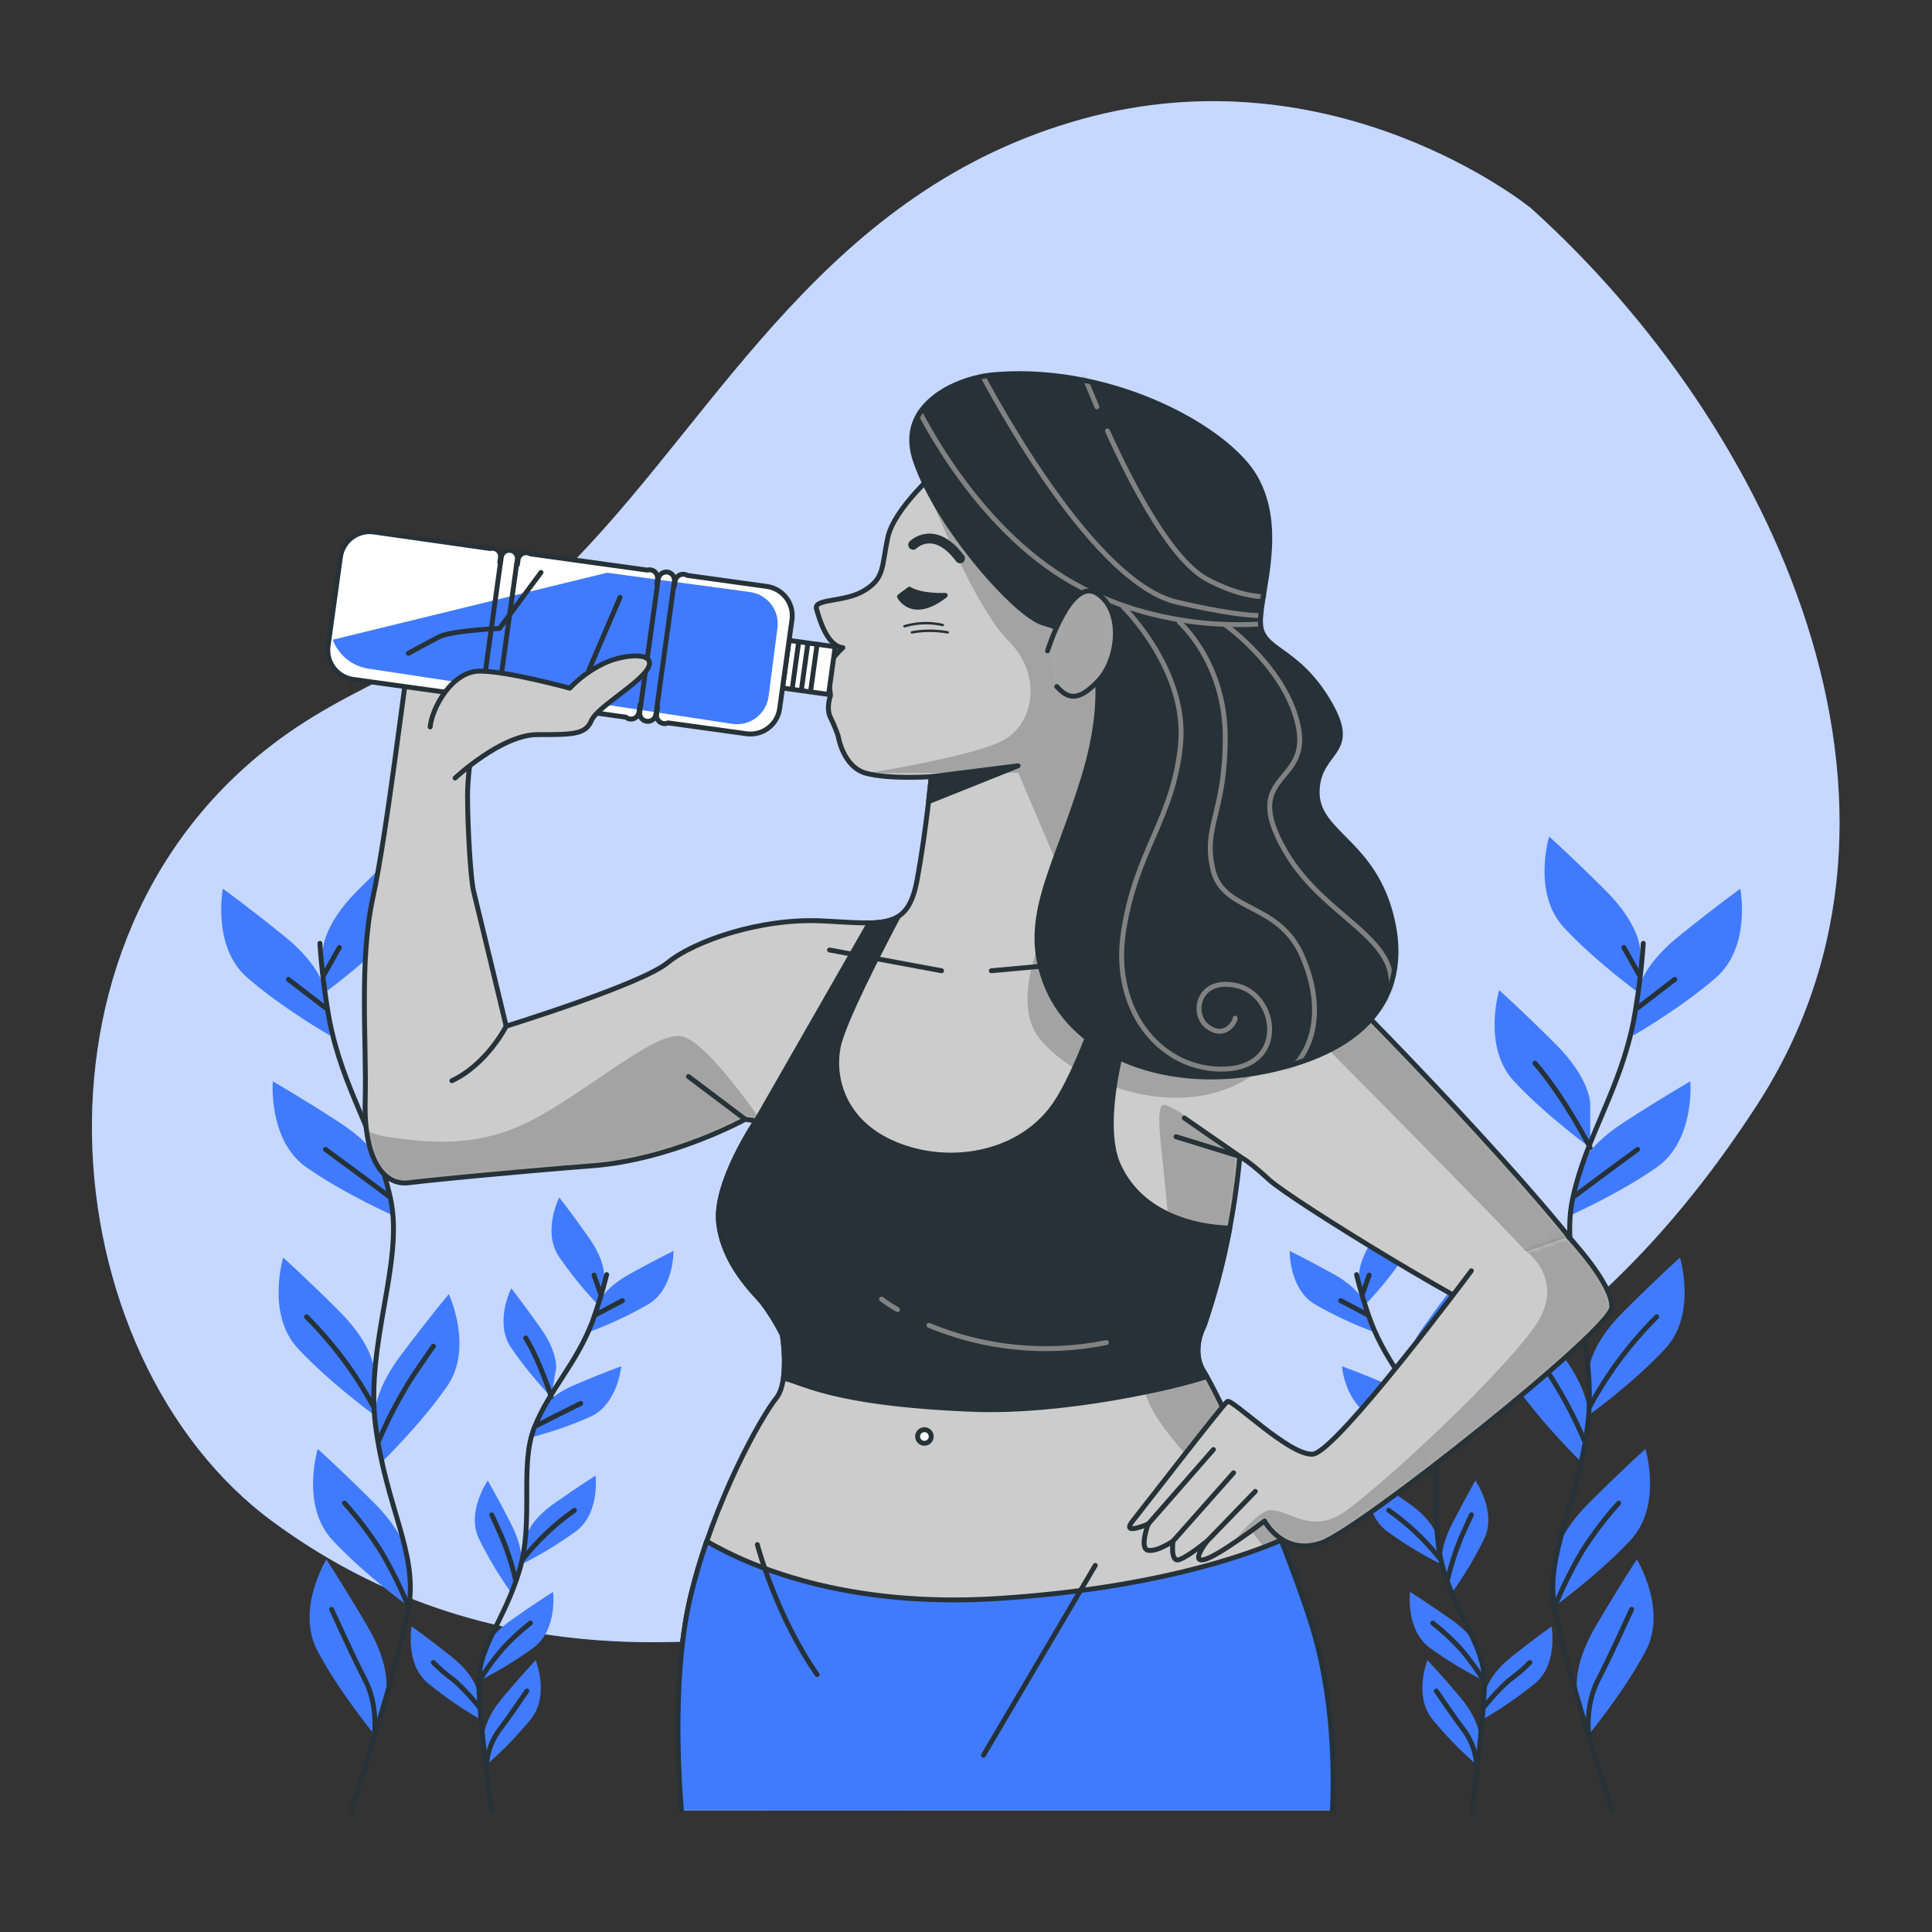 <svg width="394" height="394" viewBox="0 0 394 394" fill="none" xmlns="http://www.w3.org/2000/svg">
<rect x="0" y="0" width="394" height="394" fill="#333333" stroke="none"/>
<path d="M312.182 42.434C312.182 42.434 272.364 9.913 220.577 24.31C168.79 38.707 147.104 83.362 117.412 114.039C101.857 130.099 78.879 136.017 60.4 148.38C1.3 187.914 10.063 276.824 55.625 310.314C95.072 339.344 144.362 342.378 208.497 320.968C272.632 299.558 318.525 286.698 358.296 225.368C398.066 164.038 361.235 86.57 312.182 42.434Z" fill="#407BFF"/>
<path opacity="0.7" d="M312.182 42.434C312.182 42.434 272.364 9.913 220.577 24.31C168.79 38.707 147.104 83.362 117.412 114.039C101.857 130.099 78.879 136.017 60.4 148.38C1.3 187.914 10.063 276.824 55.625 310.314C95.072 339.344 144.362 342.378 208.497 320.968C272.632 299.558 318.525 286.698 358.296 225.368C398.066 164.038 361.235 86.57 312.182 42.434Z" fill="white"/>
<path d="M334.482 193.667C334.482 193.667 334.482 188.655 327.461 181.634C320.44 174.613 315.925 170.602 315.925 170.602C315.925 170.602 312.41 182.138 318.935 189.159C325.46 196.18 334.482 202.705 334.482 202.705V193.667Z" fill="#407BFF"/>
<path d="M324.293 224.99C324.293 224.99 324.293 219.978 317.272 212.957C310.251 205.936 305.736 201.925 305.736 201.925C305.736 201.925 302.222 213.461 308.746 220.49C315.271 227.519 324.293 234.036 324.293 234.036V224.99Z" fill="#407BFF"/>
<path d="M334.041 202.209C334.041 202.209 334.569 197.221 342.299 190.98C350.03 184.739 354.907 181.232 354.907 181.232C354.907 181.232 357.185 193.052 349.959 199.356C342.733 205.66 333.064 211.176 333.064 211.176L334.041 202.209Z" fill="#407BFF"/>
<path d="M321.733 239.205C321.733 239.205 322.781 234.304 331.118 228.906C339.455 223.508 344.711 220.53 344.711 220.53C344.711 220.53 345.727 232.547 337.879 238.047C330.03 243.547 319.841 248.031 319.841 248.031L321.733 239.205Z" fill="#407BFF"/>
<path d="M324.041 279.535C324.041 279.535 324.041 274.523 331.07 267.502C338.099 260.481 342.599 256.47 342.599 256.47C342.599 256.47 346.113 267.999 339.628 275.012C333.143 282.025 324.073 288.558 324.073 288.558L324.041 279.535Z" fill="#407BFF"/>
<path d="M323.931 289.385C323.931 289.385 324.64 284.421 318.691 276.47C312.741 268.519 308.833 263.909 308.833 263.909C308.833 263.909 303.719 274.831 309.18 282.703C314.64 290.575 322.647 298.321 322.647 298.321L323.931 289.385Z" fill="#407BFF"/>
<path d="M317.005 318.557C317.005 318.557 317.005 313.545 324.026 306.524C331.047 299.503 335.562 295.492 335.562 295.492C335.562 295.492 339.069 307.028 332.552 314.05C326.035 321.071 317.005 327.595 317.005 327.595V318.557Z" fill="#407BFF"/>
<path d="M321.693 345.01C321.693 345.01 320.424 340.156 325.436 331.614C330.448 323.072 333.805 318.013 333.805 318.013C333.805 318.013 340.109 328.257 335.593 336.728C331.078 345.199 323.978 353.765 323.978 353.765L321.693 345.01Z" fill="#407BFF"/>
<path d="M335.121 192.382C334.763 197.604 334.121 202.802 333.198 207.953C330.416 222.295 323.482 231.593 320.708 244.501C317.934 257.408 325.901 274.145 323.766 290.78C321.63 307.415 315.153 316.674 317.005 327.776C318.856 338.879 328.825 369.54 328.825 369.54" stroke="#263238" stroke-linecap="round" stroke-linejoin="round"/>
<path d="M333.97 205.542L341.543 199.734" stroke="#263238" stroke-linecap="round" stroke-linejoin="round"/>
<path d="M334.325 198.86L331.157 193.225" stroke="#263238" stroke-linecap="round" stroke-linejoin="round"/>
<path d="M321.126 243.91C321.126 243.91 327.43 239.182 333.97 234.406" stroke="#263238" stroke-linecap="round" stroke-linejoin="round"/>
<path d="M324.294 234.036C324.294 234.036 319.014 223.69 313.033 216.826" stroke="#263238" stroke-linecap="round" stroke-linejoin="round"/>
<path d="M324.294 286.674C327.91 280.008 332.475 273.903 337.847 268.55" stroke="#263238" stroke-linecap="round" stroke-linejoin="round"/>
<path d="M323.08 293.711C321.156 289.187 318.861 284.83 316.217 280.686C312.521 275.233 311.993 274.531 311.993 274.531" stroke="#263238" stroke-linecap="round" stroke-linejoin="round"/>
<path d="M317.005 327.808C318.608 323.822 320.515 319.965 322.71 316.272C324.9 312.827 327.372 309.569 330.101 306.532" stroke="#263238" stroke-linecap="round" stroke-linejoin="round"/>
<path d="M323.978 353.741C323.978 353.741 323.238 347.737 325.877 342.638C328.517 337.54 331.512 330.818 332.741 328.202" stroke="#263238" stroke-linecap="round" stroke-linejoin="round"/>
<path d="M277.179 260.678C277.179 260.678 276.635 257.526 280.276 252.365C283.916 247.203 286.312 244.193 286.312 244.193C286.312 244.193 289.763 251.049 286.438 256.155C283.971 259.777 281.203 263.186 278.164 266.344L277.179 260.678Z" fill="#407BFF"/>
<path d="M286.974 279.212C286.974 279.212 286.43 276.06 290.071 270.899C293.711 265.737 296.107 262.727 296.107 262.727C296.107 262.727 299.558 269.583 296.233 274.689C293.762 278.309 290.992 281.714 287.951 284.87L286.974 279.212Z" fill="#407BFF"/>
<path d="M278.385 265.982C278.385 265.982 277.51 262.916 271.986 259.843C266.462 256.77 263.003 255.115 263.003 255.115C263.003 255.115 262.869 262.79 268.078 265.95C271.875 268.142 275.85 270.011 279.961 271.537L278.385 265.982Z" fill="#407BFF"/>
<path d="M290.118 287.849C290.118 287.849 288.928 284.886 283.113 282.403C277.297 279.921 273.657 278.629 273.657 278.629C273.657 278.629 274.326 286.273 279.842 288.873C283.846 290.652 287.993 292.091 292.238 293.175L290.118 287.849Z" fill="#407BFF"/>
<path d="M293.049 313.388C293.049 313.388 292.506 310.236 287.336 306.603C282.167 302.97 278.905 300.937 278.905 300.937C278.905 300.937 277.959 308.549 282.805 312.245C286.35 314.822 290.103 317.1 294.026 319.053L293.049 313.388Z" fill="#407BFF"/>
<path d="M294.192 319.55C294.192 319.55 293.207 316.516 296.075 310.882C298.944 305.248 300.89 301.938 300.89 301.938C300.89 301.938 305.279 308.242 302.71 313.758C300.781 317.691 298.525 321.455 295.965 325.011L294.192 319.55Z" fill="#407BFF"/>
<path d="M303.002 344.915C303.002 344.915 303.364 341.763 308.313 337.823C313.262 333.883 316.414 331.685 316.414 331.685C316.414 331.685 317.793 339.234 313.159 343.206C309.769 345.987 306.153 348.48 302.348 350.66L303.002 344.915Z" fill="#407BFF"/>
<path d="M301.702 337.091C301.702 337.091 301.158 333.939 295.989 330.306C290.819 326.673 287.557 324.64 287.557 324.64C287.557 324.64 286.611 332.252 291.458 335.948C295.001 338.533 298.755 340.819 302.679 342.78L301.702 337.091Z" fill="#407BFF"/>
<path d="M301.631 354.19C301.631 354.19 301.899 351.038 297.825 346.176C293.751 341.314 291.103 338.564 291.103 338.564C291.103 338.564 288.258 345.656 292.009 350.495C294.786 353.882 297.841 357.032 301.142 359.911L301.631 354.19Z" fill="#407BFF"/>
<path d="M276.643 259.938C277.43 263.175 278.396 266.366 279.535 269.496C282.837 278.164 288.203 283.239 291.355 291.056C294.507 298.873 291.316 310.212 294.46 320.409C297.604 330.605 302.671 335.712 302.718 342.875C302.765 350.037 300.141 369.414 300.141 369.414" stroke="#263238" stroke-linecap="round" stroke-linejoin="round"/>
<path d="M278.787 268.07L273.412 265.249" stroke="#263238" stroke-linecap="round" stroke-linejoin="round"/>
<path d="M277.841 263.909L279.22 260.04" stroke="#263238" stroke-linecap="round" stroke-linejoin="round"/>
<path d="M291.008 290.772C291.008 290.772 286.525 288.479 281.923 286.202" stroke="#263238" stroke-linecap="round" stroke-linejoin="round"/>
<path d="M287.951 284.87C287.951 284.87 290.134 277.778 293.144 272.853" stroke="#263238" stroke-linecap="round" stroke-linejoin="round"/>
<path d="M293.664 317.887C290.674 314.101 287.149 310.769 283.199 307.998" stroke="#263238" stroke-linecap="round" stroke-linejoin="round"/>
<path d="M295.201 322.174C295.916 319.128 296.883 316.147 298.093 313.262C299.818 309.44 300.07 308.935 300.07 308.935" stroke="#263238" stroke-linecap="round" stroke-linejoin="round"/>
<path d="M302.458 348.296C302.458 348.296 306.02 343.93 308.234 342.299C309.572 341.313 310.828 340.222 311.993 339.037" stroke="#263238" stroke-linecap="round" stroke-linejoin="round"/>
<path d="M302.702 342.875C301.262 340.549 299.647 338.337 297.872 336.255C296.122 334.349 294.219 332.588 292.183 330.992" stroke="#263238" stroke-linecap="round" stroke-linejoin="round"/>
<path d="M301.142 359.911C300.972 357.489 300.155 355.157 298.778 353.158C296.572 350.242 293.971 346.373 292.907 344.852" stroke="#263238" stroke-linecap="round" stroke-linejoin="round"/>
<path d="M65.869 193.667C65.869 193.667 65.869 188.655 72.89 181.634C79.911 174.613 84.426 170.602 84.426 170.602C84.426 170.602 87.941 182.138 81.424 189.159C74.907 196.18 65.869 202.705 65.869 202.705V193.667Z" fill="#407BFF"/>
<path d="M76.066 224.99C76.066 224.99 76.066 219.978 83.087 212.957C90.108 205.936 94.623 201.925 94.623 201.925C94.623 201.925 98.13 213.461 91.613 220.49C85.096 227.519 76.066 234.036 76.066 234.036V224.99Z" fill="#407BFF"/>
<path d="M66.31 202.209C66.31 202.209 65.782 197.221 58.06 190.98C50.337 184.739 45.452 181.232 45.452 181.232C45.452 181.232 43.182 193.052 50.408 199.356C57.634 205.66 67.295 211.176 67.295 211.176L66.31 202.209Z" fill="#407BFF"/>
<path d="M78.627 239.205C78.627 239.205 77.571 234.304 69.234 228.906C60.897 223.508 55.641 220.53 55.641 220.53C55.641 220.53 54.632 232.547 62.473 238.047C70.313 243.547 80.518 248.031 80.518 248.031L78.627 239.205Z" fill="#407BFF"/>
<path d="M76.31 279.535C76.31 279.535 76.31 274.523 69.289 267.502C62.268 260.481 57.752 256.47 57.752 256.47C57.752 256.47 54.238 267.999 60.763 275.012C67.287 282.025 76.31 288.566 76.31 288.566V279.535Z" fill="#407BFF"/>
<path d="M76.436 289.385C76.436 289.385 75.719 284.421 81.676 276.47C87.633 268.519 91.526 263.909 91.526 263.909C91.526 263.909 96.64 274.831 91.187 282.703C85.734 290.575 77.72 298.321 77.72 298.321L76.436 289.385Z" fill="#407BFF"/>
<path d="M83.355 318.557C83.355 318.557 83.355 313.545 76.326 306.524C69.297 299.503 64.797 295.492 64.797 295.492C64.797 295.492 61.283 307.021 67.768 314.042C74.253 321.063 83.323 327.587 83.323 327.587L83.355 318.557Z" fill="#407BFF"/>
<path d="M78.666 345.01C78.666 345.01 79.935 340.156 74.915 331.614C69.896 323.072 66.555 318.013 66.555 318.013C66.555 318.013 60.251 328.257 64.766 336.728C69.281 345.199 76.373 353.765 76.373 353.765L78.666 345.01Z" fill="#407BFF"/>
<path d="M65.239 192.382C65.592 197.604 66.234 202.802 67.161 207.953C69.935 222.295 76.877 231.593 79.651 244.501C82.425 257.408 74.458 274.145 76.594 290.772C78.729 307.399 85.198 316.666 83.355 327.769C81.511 338.872 71.535 369.533 71.535 369.533" stroke="#263238" stroke-linecap="round" stroke-linejoin="round"/>
<path d="M66.381 205.542L58.816 199.734" stroke="#263238" stroke-linecap="round" stroke-linejoin="round"/>
<path d="M66.034 198.86L69.202 193.225" stroke="#263238" stroke-linecap="round" stroke-linejoin="round"/>
<path d="M79.225 243.91C79.225 243.91 72.921 239.182 66.381 234.406" stroke="#263238" stroke-linecap="round" stroke-linejoin="round"/>
<path d="M76.066 234.036C76.066 234.036 81.337 223.69 87.326 216.826" stroke="#263238" stroke-linecap="round" stroke-linejoin="round"/>
<path d="M76.058 286.674C72.443 280.01 67.88 273.905 62.512 268.55" stroke="#263238" stroke-linecap="round" stroke-linejoin="round"/>
<path d="M77.295 293.711C79.218 289.187 81.514 284.83 84.158 280.686C87.854 275.233 88.382 274.531 88.382 274.531" stroke="#263238" stroke-linecap="round" stroke-linejoin="round"/>
<path d="M83.355 327.808C81.747 323.823 79.837 319.966 77.642 316.272C75.455 312.826 72.986 309.568 70.258 306.532" stroke="#263238" stroke-linecap="round" stroke-linejoin="round"/>
<path d="M76.373 353.741C76.373 353.741 77.114 347.737 74.482 342.638C71.85 337.54 68.848 330.818 67.618 328.202" stroke="#263238" stroke-linecap="round" stroke-linejoin="round"/>
<path d="M123.172 260.678C123.172 260.678 123.716 257.526 120.075 252.365C116.435 247.203 114.039 244.193 114.039 244.193C114.039 244.193 110.588 251.049 113.913 256.155C116.383 259.778 119.154 263.186 122.195 266.344L123.172 260.678Z" fill="#407BFF"/>
<path d="M113.385 279.212C113.385 279.212 113.929 276.06 110.288 270.899C106.648 265.737 104.252 262.727 104.252 262.727C104.252 262.727 100.801 269.583 104.126 274.689C106.595 278.308 109.363 281.713 112.4 284.87L113.385 279.212Z" fill="#407BFF"/>
<path d="M121.975 265.982C121.975 265.982 122.841 262.916 128.365 259.843C133.889 256.77 137.348 255.115 137.348 255.115C137.348 255.115 137.49 262.79 132.274 265.95C128.478 268.141 124.506 270.01 120.399 271.537L121.975 265.982Z" fill="#407BFF"/>
<path d="M110.233 287.849C110.233 287.849 111.423 284.886 117.239 282.403C123.054 279.921 126.695 278.629 126.695 278.629C126.695 278.629 126.025 286.273 120.509 288.873C116.505 290.652 112.359 292.091 108.114 293.175L110.233 287.849Z" fill="#407BFF"/>
<path d="M107.31 313.388C107.31 313.388 107.854 310.236 113.015 306.603C118.176 302.97 121.447 300.937 121.447 300.937C121.447 300.937 122.4 308.549 117.507 312.245C113.963 314.824 110.209 317.101 106.285 319.053L107.31 313.388Z" fill="#407BFF"/>
<path d="M106.167 319.55C106.167 319.55 107.152 316.516 104.284 310.882C101.416 305.248 99.469 301.938 99.469 301.938C99.469 301.938 95.072 308.242 97.641 313.758C99.575 317.691 101.833 321.455 104.394 325.011L106.167 319.55Z" fill="#407BFF"/>
<path d="M97.35 344.915C97.35 344.915 96.987 341.763 92.038 337.823C87.09 333.883 83.946 331.685 83.946 331.685C83.946 331.685 82.559 339.234 87.192 343.206C90.582 345.987 94.199 348.48 98.004 350.66L97.35 344.915Z" fill="#407BFF"/>
<path d="M98.658 337.091C98.658 337.091 99.201 333.939 104.363 330.306C109.524 326.673 112.794 324.64 112.794 324.64C112.794 324.64 113.748 332.252 108.894 335.948C105.364 338.533 101.623 340.819 97.712 342.78L98.658 337.091Z" fill="#407BFF"/>
<path d="M98.728 354.19C98.728 354.19 98.453 351.038 102.527 346.176C106.601 341.314 109.248 338.564 109.248 338.564C109.248 338.564 112.101 345.656 108.342 350.495C105.565 353.882 102.51 357.032 99.209 359.911L98.728 354.19Z" fill="#407BFF"/>
<path d="M123.716 259.938C122.923 263.174 121.955 266.365 120.816 269.496C117.522 278.164 112.148 283.239 108.996 291.056C105.844 298.873 108.996 310.212 105.884 320.409C102.771 330.605 97.712 335.688 97.657 342.875C97.602 350.061 100.234 369.414 100.234 369.414" stroke="#263238" stroke-linecap="round" stroke-linejoin="round"/>
<path d="M121.565 268.07L126.939 265.249" stroke="#263238" stroke-linecap="round" stroke-linejoin="round"/>
<path d="M122.51 263.909L121.139 260.04" stroke="#263238" stroke-linecap="round" stroke-linejoin="round"/>
<path d="M109.343 290.772C109.343 290.772 113.834 288.479 118.429 286.202" stroke="#263238" stroke-linecap="round" stroke-linejoin="round"/>
<path d="M112.4 284.87C112.4 284.87 110.218 277.778 107.207 272.853" stroke="#263238" stroke-linecap="round" stroke-linejoin="round"/>
<path d="M106.687 317.887C109.68 314.103 113.205 310.772 117.152 307.998" stroke="#263238" stroke-linecap="round" stroke-linejoin="round"/>
<path d="M105.151 322.174C104.436 319.128 103.468 316.147 102.259 313.262C100.533 309.44 100.281 308.935 100.281 308.935" stroke="#263238" stroke-linecap="round" stroke-linejoin="round"/>
<path d="M97.901 348.296C97.901 348.296 94.339 343.93 92.117 342.299C90.783 341.312 89.529 340.221 88.366 339.037" stroke="#263238" stroke-linecap="round" stroke-linejoin="round"/>
<path d="M97.657 342.875C99.095 340.547 100.71 338.334 102.487 336.255C104.233 334.348 106.134 332.587 108.169 330.992" stroke="#263238" stroke-linecap="round" stroke-linejoin="round"/>
<path d="M99.209 359.911C99.384 357.49 100.2 355.159 101.573 353.158C103.787 350.242 106.388 346.373 107.444 344.852" stroke="#263238" stroke-linecap="round" stroke-linejoin="round"/>
<path d="M271.734 369.178C272.065 362.181 272.159 346.066 267.384 331.031C261.08 311.102 248.409 284.224 245.564 279.811C242.72 275.398 245.564 270.355 245.564 270.355C249.326 259.187 251.767 247.616 252.838 235.88C252.838 235.88 254.414 236.518 258.842 240.608C263.271 244.698 303.096 269.165 309.416 270.434C315.736 271.702 325.137 268.645 327.351 264.216C329.565 259.788 285.729 213.729 274.027 202.343C262.325 190.956 233.839 192.887 229.111 190.01C224.383 187.134 224.044 183.368 227.212 171.351C230.38 159.334 240.813 148.262 242.074 138.459C243.334 128.657 236.069 109.682 219.623 99.847C203.178 90.013 191.484 95.734 191.484 95.734C191.484 95.734 182.312 103.614 181.043 109.65C179.774 115.686 180.413 117.869 176.315 120.399C172.217 122.928 165.882 121.975 166.512 124.197C167.143 126.419 168.727 131.785 171.886 132.077C171.886 132.077 167.458 136.19 168.411 138.089C168.987 139.273 169.309 140.564 169.357 141.879C169.357 141.879 168.411 144.409 169.357 146.308C169.963 147.539 170.489 148.808 170.933 150.106C170.933 150.106 171.879 156.41 176.622 157.695C181.366 158.979 189.908 158.388 189.908 158.388C189.908 158.388 188.955 168.829 187.063 179.262C185.172 189.695 180.42 188.434 167.765 187.804C155.11 187.174 141.517 191.917 136.143 196.338C130.769 200.759 103.228 209.269 103.228 209.269C103.228 209.269 97.216 184.282 96.585 181.752C95.955 179.223 95.348 168.474 95.348 162.147C95.348 155.819 97.562 144.748 98.193 139.374C98.823 133.999 83.961 132.416 83.323 134.945C82.685 137.474 78.902 170.05 76.05 183.013C73.197 195.976 74.789 212.421 74.474 224.438C74.159 236.455 78.264 241.837 83.323 241.207C88.382 240.576 104.836 238.993 120.966 237.724C137.096 236.455 151.958 228.268 151.958 228.268L154.172 228.583C154.172 228.583 145.622 241.215 146.568 249.434C147.514 257.652 153.526 263.35 155.425 265.564C157 267.645 158.377 269.869 159.538 272.207C159.538 272.207 161.114 281.663 158.27 285.169C155.425 288.676 145.662 305.728 140.879 325.357C137.167 340.692 138.294 361.054 138.964 369.202" fill="#CCCCCC"/>
<mask id="mask0_806_40" style="mask-type:luminance" maskUnits="userSpaceOnUse" x="74" y="94" width="254" height="276">
<path d="M271.734 369.178C272.065 362.181 272.159 346.066 267.384 331.031C261.08 311.102 248.409 284.224 245.564 279.811C242.72 275.398 245.564 270.355 245.564 270.355C249.326 259.187 251.767 247.616 252.838 235.88C252.838 235.88 254.414 236.518 258.842 240.608C263.271 244.698 303.096 269.165 309.416 270.434C315.736 271.702 325.137 268.645 327.351 264.216C329.565 259.788 285.729 213.729 274.027 202.343C262.325 190.956 233.839 192.887 229.111 190.01C224.383 187.134 224.044 183.368 227.212 171.351C230.38 159.334 240.813 148.262 242.074 138.459C243.334 128.657 236.069 109.682 219.623 99.847C203.178 90.013 191.484 95.734 191.484 95.734C191.484 95.734 182.312 103.614 181.043 109.65C179.774 115.686 180.413 117.869 176.315 120.399C172.217 122.928 165.882 121.975 166.512 124.197C167.143 126.419 168.727 131.785 171.886 132.077C171.886 132.077 167.458 136.19 168.411 138.089C168.987 139.273 169.309 140.564 169.357 141.879C169.357 141.879 168.411 144.409 169.357 146.308C169.963 147.539 170.489 148.808 170.933 150.106C170.933 150.106 171.879 156.41 176.622 157.695C181.366 158.979 189.908 158.388 189.908 158.388C189.908 158.388 188.955 168.829 187.063 179.262C185.172 189.695 180.42 188.434 167.765 187.804C155.11 187.174 141.517 191.917 136.143 196.338C130.769 200.759 103.228 209.269 103.228 209.269C103.228 209.269 97.216 184.282 96.585 181.752C95.955 179.223 95.348 168.474 95.348 162.147C95.348 155.819 97.562 144.748 98.193 139.374C98.823 133.999 83.961 132.416 83.323 134.945C82.685 137.474 78.902 170.05 76.05 183.013C73.197 195.976 74.789 212.421 74.474 224.438C74.159 236.455 78.264 241.837 83.323 241.207C88.382 240.576 104.836 238.993 120.966 237.724C137.096 236.455 151.958 228.268 151.958 228.268L154.172 228.583C154.172 228.583 145.622 241.215 146.568 249.434C147.514 257.652 153.526 263.35 155.425 265.564C157 267.645 158.377 269.869 159.538 272.207C159.538 272.207 161.114 281.663 158.27 285.169C155.425 288.676 145.662 305.728 140.879 325.357C137.167 340.692 138.294 361.054 138.964 369.202" fill="white"/>
</mask>
<g mask="url(#mask0_806_40)">
<g opacity="0.2">
<path d="M138.885 211.31C133.298 210.451 119.973 222.484 108.374 228.496C96.774 234.509 86.451 232.799 79.58 231.94C77.916 231.733 76.29 231.293 74.75 230.632C75.758 238.307 79.225 241.719 83.315 241.215C88.382 240.576 104.828 239 120.958 237.732C137.088 236.463 151.95 228.276 151.95 228.276L154.164 228.591C154.164 228.591 152.84 230.553 151.296 233.421C154.448 232.121 156.938 231.113 156.938 231.113C156.938 231.113 144.472 212.169 138.885 211.31Z" fill="black"/>
<path d="M274.027 202.311C268.401 196.842 258.921 194.431 250.048 193.107C240.45 191.657 231.577 191.46 229.111 189.955C224.383 187.111 224.044 183.312 227.212 171.295C230.38 159.278 240.813 148.207 242.074 138.404C243.334 128.602 236.069 109.627 219.623 99.792C203.178 89.958 191.484 95.734 191.484 95.734C191.484 95.734 190.192 96.845 188.513 98.547C190.877 104.284 199.269 124.275 205.503 130.509C212.815 137.813 210.664 147.269 205.077 150.705C199.49 154.141 176.614 157.718 176.614 157.718L207.654 157.584L217.535 180.791C217.535 180.791 204.218 201.854 211.948 211.736C219.679 221.617 245.478 231.507 260.087 215.179C261.968 212.946 263.508 210.448 264.658 207.764C274.35 217.512 286.391 229.655 295.327 238.811C309.203 252.995 318.273 261.908 321.512 268.818C324.215 267.66 326.421 266.052 327.351 264.185C329.565 259.764 285.729 213.698 274.027 202.311Z" fill="black"/>
<path d="M245.564 279.795C242.712 275.367 245.564 270.339 245.564 270.339C249.326 259.171 251.767 247.6 252.838 235.864C253.003 235.941 253.163 236.028 253.318 236.124C247.093 231.183 237.732 224.099 236.881 225.526C235.588 227.669 237.306 236.266 238.165 247.873C239.024 259.481 228.709 275.374 234.729 286.982C240.75 298.589 260.521 312.34 268.684 335.98L268.968 336.768C268.511 334.853 267.983 332.938 267.392 331.039C261.057 311.102 248.409 284.224 245.564 279.795Z" fill="black"/>
</g>
</g>
<path d="M271.734 369.178C272.065 362.181 272.159 346.066 267.384 331.031C261.08 311.102 248.409 284.224 245.564 279.811C242.72 275.398 245.564 270.355 245.564 270.355C249.326 259.187 251.767 247.616 252.838 235.88C252.838 235.88 254.414 236.518 258.842 240.608C263.271 244.698 303.096 269.165 309.416 270.434C315.736 271.702 325.137 268.645 327.351 264.216C329.565 259.788 285.729 213.729 274.027 202.343C262.325 190.956 233.839 192.887 229.111 190.01C224.383 187.134 224.044 183.368 227.212 171.351C230.38 159.334 240.813 148.262 242.074 138.459C243.334 128.657 236.069 109.682 219.623 99.847C203.178 90.013 191.484 95.734 191.484 95.734C191.484 95.734 182.312 103.614 181.043 109.65C179.774 115.686 180.413 117.869 176.315 120.399C172.217 122.928 165.882 121.975 166.512 124.197C167.143 126.419 168.727 131.785 171.886 132.077C171.886 132.077 167.458 136.19 168.411 138.089C168.987 139.273 169.309 140.564 169.357 141.879C169.357 141.879 168.411 144.409 169.357 146.308C169.963 147.539 170.489 148.808 170.933 150.106C170.933 150.106 171.879 156.41 176.622 157.695C181.366 158.979 189.908 158.388 189.908 158.388C189.908 158.388 188.955 168.829 187.063 179.262C185.172 189.695 180.42 188.434 167.765 187.804C155.11 187.174 141.517 191.917 136.143 196.338C130.769 200.759 103.228 209.269 103.228 209.269C103.228 209.269 97.216 184.282 96.585 181.752C95.955 179.223 95.348 168.474 95.348 162.147C95.348 155.819 97.562 144.748 98.193 139.374C98.823 133.999 83.961 132.416 83.323 134.945C82.685 137.474 78.902 170.05 76.05 183.013C73.197 195.976 74.789 212.421 74.474 224.438C74.159 236.455 78.264 241.837 83.323 241.207C88.382 240.576 104.836 238.993 120.966 237.724C137.096 236.455 151.958 228.268 151.958 228.268L154.172 228.583C154.172 228.583 145.622 241.215 146.568 249.434C147.514 257.652 153.526 263.35 155.425 265.564C157 267.645 158.377 269.869 159.538 272.207C159.538 272.207 161.114 281.663 158.27 285.169C155.425 288.676 145.662 305.728 140.879 325.357C137.167 340.692 138.294 361.054 138.964 369.202" stroke="#263238" stroke-linecap="round" stroke-linejoin="round"/>
<path d="M185.464 120.154L183.446 121.667C183.446 121.667 185.968 126.703 192.761 121.415C192.761 121.415 187.977 121.667 185.464 120.154Z" fill="#263238" stroke="#263238" stroke-linecap="round" stroke-linejoin="round"/>
<path d="M186.22 111.108C186.22 111.108 190.499 106.829 195.786 113.874" stroke="#263238" stroke-width="2" stroke-linecap="round" stroke-linejoin="round"/>
<path d="M184.455 127.711C186.991 126.963 189.677 126.876 192.256 127.459" stroke="#263238" stroke-width="0.5" stroke-linecap="round" stroke-linejoin="round"/>
<path d="M185.968 128.964C188.38 128.524 190.852 128.524 193.265 128.964" stroke="#263238" stroke-width="0.5" stroke-linecap="round" stroke-linejoin="round"/>
<path d="M169.176 193.738L192.02 197.969" stroke="#263238" stroke-linecap="round" stroke-linejoin="round"/>
<path d="M220.79 196.275L202.169 197.969" stroke="#263238" stroke-linecap="round" stroke-linejoin="round"/>
<path d="M241.522 228.008L252.838 235.833L239.828 231.814" stroke="#263238" stroke-linecap="round" stroke-linejoin="round"/>
<path d="M151.95 228.244L140.406 219.545" stroke="#263238" stroke-linecap="round" stroke-linejoin="round"/>
<path d="M103.228 209.269C103.228 209.269 99.351 217.007 92.157 220.396" stroke="#263238" stroke-linecap="round" stroke-linejoin="round"/>
<path d="M170.323 131.901L160.925 130.598L159.579 140.308L168.977 141.611L170.323 131.901Z" fill="white" stroke="#263238" stroke-linecap="round" stroke-linejoin="round"/>
<path d="M156.394 119.595L140.185 117.349C139.994 117.228 139.779 117.151 139.555 117.12C139.119 117.06 138.677 117.174 138.326 117.438C137.974 117.703 137.742 118.096 137.679 118.531L137.545 119.547H137.388L137.53 118.531C137.559 118.315 137.546 118.096 137.491 117.885C137.435 117.675 137.339 117.477 137.207 117.303C137.076 117.13 136.911 116.984 136.723 116.874C136.535 116.765 136.327 116.693 136.111 116.663C135.895 116.634 135.676 116.647 135.465 116.703C135.255 116.758 135.057 116.854 134.884 116.986C134.71 117.118 134.564 117.282 134.455 117.47C134.345 117.658 134.273 117.866 134.244 118.082L134.102 119.098H133.952L134.086 118.082C134.116 117.867 134.103 117.648 134.049 117.437C133.994 117.227 133.899 117.029 133.768 116.856C133.637 116.682 133.473 116.537 133.285 116.426C133.098 116.316 132.891 116.244 132.676 116.214C132.449 116.182 132.218 116.198 131.998 116.262L108.161 112.96C107.967 112.838 107.749 112.76 107.523 112.731C107.307 112.701 107.088 112.714 106.878 112.769C106.668 112.823 106.47 112.919 106.297 113.05C106.123 113.181 105.977 113.345 105.867 113.532C105.757 113.719 105.685 113.927 105.655 114.142L105.513 115.158H105.356L105.497 114.142C105.532 113.924 105.524 113.702 105.471 113.487C105.419 113.273 105.325 113.071 105.193 112.894C105.062 112.717 104.897 112.568 104.707 112.455C104.517 112.343 104.307 112.27 104.088 112.24C103.87 112.21 103.647 112.224 103.434 112.281C103.221 112.338 103.022 112.437 102.848 112.573C102.674 112.708 102.529 112.877 102.421 113.069C102.313 113.262 102.244 113.474 102.219 113.693L102.078 114.701H101.92L102.062 113.685C102.12 113.249 102.004 112.808 101.738 112.458C101.472 112.108 101.079 111.878 100.643 111.817C100.419 111.785 100.191 111.801 99.974 111.864L76.2 108.484C75.418 108.375 74.623 108.421 73.86 108.62C73.096 108.818 72.379 109.165 71.75 109.641C71.121 110.116 70.591 110.711 70.192 111.392C69.793 112.072 69.531 112.825 69.423 113.606L66.901 131.777C66.683 133.356 67.102 134.957 68.063 136.227C69.025 137.498 70.452 138.335 72.031 138.554L95.592 141.824C95.831 142.022 96.12 142.15 96.428 142.195C96.643 142.225 96.862 142.212 97.072 142.157C97.282 142.103 97.48 142.007 97.653 141.876C97.827 141.745 97.973 141.581 98.083 141.394C98.193 141.207 98.265 140.999 98.295 140.784L98.5 139.295H98.658L98.453 140.784C98.418 141.002 98.427 141.224 98.479 141.439C98.531 141.653 98.626 141.855 98.757 142.032C98.888 142.209 99.054 142.358 99.243 142.471C99.433 142.583 99.643 142.656 99.862 142.686C100.08 142.716 100.303 142.702 100.516 142.645C100.729 142.588 100.928 142.489 101.102 142.353C101.276 142.218 101.422 142.049 101.53 141.857C101.638 141.664 101.706 141.452 101.731 141.233L101.936 139.752H102.093L101.888 141.233C101.858 141.448 101.871 141.668 101.926 141.878C101.98 142.088 102.076 142.286 102.207 142.459C102.338 142.633 102.502 142.779 102.689 142.889C102.876 142.999 103.084 143.071 103.299 143.101C103.608 143.147 103.923 143.1 104.205 142.967L127.656 146.261C127.88 146.454 128.153 146.582 128.444 146.631C128.659 146.662 128.879 146.65 129.09 146.596C129.3 146.542 129.498 146.446 129.672 146.315C129.846 146.184 129.992 146.02 130.101 145.832C130.211 145.644 130.283 145.436 130.312 145.221L130.524 143.739H130.674L130.469 145.228C130.44 145.444 130.453 145.664 130.508 145.874C130.564 146.085 130.66 146.283 130.792 146.456C130.923 146.629 131.088 146.775 131.276 146.885C131.464 146.995 131.672 147.066 131.888 147.096C132.103 147.125 132.323 147.112 132.533 147.057C132.744 147.002 132.942 146.905 133.115 146.774C133.289 146.642 133.434 146.477 133.544 146.289C133.654 146.101 133.726 145.893 133.755 145.678L133.96 144.204H134.118L133.905 145.685C133.846 146.121 133.963 146.562 134.229 146.912C134.494 147.262 134.888 147.492 135.323 147.553C135.632 147.599 135.947 147.552 136.229 147.419L152.218 149.633C152.999 149.742 153.794 149.696 154.558 149.498C155.321 149.299 156.038 148.952 156.668 148.477C157.297 148.001 157.826 147.406 158.226 146.725C158.625 146.045 158.886 145.293 158.995 144.511L161.516 126.34C161.723 124.768 161.301 123.177 160.342 121.914C159.383 120.651 157.964 119.818 156.394 119.595Z" fill="white"/>
<mask id="mask1_806_40" style="mask-type:luminance" maskUnits="userSpaceOnUse" x="66" y="108" width="96" height="42">
<path d="M156.394 119.595L140.185 117.349C139.994 117.228 139.779 117.151 139.555 117.12C139.119 117.06 138.677 117.174 138.326 117.438C137.974 117.703 137.742 118.096 137.679 118.531L137.545 119.547H137.388L137.53 118.531C137.559 118.315 137.546 118.096 137.491 117.885C137.435 117.675 137.339 117.477 137.207 117.303C137.076 117.13 136.911 116.984 136.723 116.874C136.535 116.765 136.327 116.693 136.111 116.663C135.895 116.634 135.676 116.647 135.465 116.703C135.255 116.758 135.057 116.854 134.884 116.986C134.71 117.118 134.564 117.282 134.455 117.47C134.345 117.658 134.273 117.866 134.244 118.082L134.102 119.098H133.952L134.086 118.082C134.116 117.867 134.103 117.648 134.049 117.437C133.994 117.227 133.899 117.029 133.768 116.856C133.637 116.682 133.473 116.537 133.285 116.426C133.098 116.316 132.891 116.244 132.676 116.214C132.449 116.182 132.218 116.198 131.998 116.262L108.161 112.96C107.967 112.838 107.749 112.76 107.523 112.731C107.307 112.701 107.088 112.714 106.878 112.769C106.668 112.823 106.47 112.919 106.297 113.05C106.123 113.181 105.977 113.345 105.867 113.532C105.757 113.719 105.685 113.927 105.655 114.142L105.513 115.158H105.356L105.497 114.142C105.532 113.924 105.524 113.702 105.471 113.487C105.419 113.273 105.325 113.071 105.193 112.894C105.062 112.717 104.897 112.568 104.707 112.455C104.517 112.343 104.307 112.27 104.088 112.24C103.87 112.21 103.647 112.224 103.434 112.281C103.221 112.338 103.022 112.437 102.848 112.573C102.674 112.708 102.529 112.877 102.421 113.069C102.313 113.262 102.244 113.474 102.219 113.693L102.078 114.701H101.92L102.062 113.685C102.12 113.249 102.004 112.808 101.738 112.458C101.472 112.108 101.079 111.878 100.643 111.817C100.419 111.785 100.191 111.801 99.974 111.864L76.2 108.484C75.418 108.375 74.623 108.421 73.86 108.62C73.096 108.818 72.379 109.165 71.75 109.641C71.121 110.116 70.591 110.711 70.192 111.392C69.793 112.072 69.531 112.825 69.423 113.606L66.901 131.777C66.683 133.356 67.102 134.957 68.063 136.227C69.025 137.498 70.452 138.335 72.031 138.554L95.592 141.824C95.831 142.022 96.12 142.15 96.428 142.195C96.643 142.225 96.862 142.212 97.072 142.157C97.282 142.103 97.48 142.007 97.653 141.876C97.827 141.745 97.973 141.581 98.083 141.394C98.193 141.207 98.265 140.999 98.295 140.784L98.5 139.295H98.658L98.453 140.784C98.418 141.002 98.427 141.224 98.479 141.439C98.531 141.653 98.626 141.855 98.757 142.032C98.888 142.209 99.054 142.358 99.243 142.471C99.433 142.583 99.643 142.656 99.862 142.686C100.08 142.716 100.303 142.702 100.516 142.645C100.729 142.588 100.928 142.489 101.102 142.353C101.276 142.218 101.422 142.049 101.53 141.857C101.638 141.664 101.706 141.452 101.731 141.233L101.936 139.752H102.093L101.888 141.233C101.858 141.448 101.871 141.668 101.926 141.878C101.98 142.088 102.076 142.286 102.207 142.459C102.338 142.633 102.502 142.779 102.689 142.889C102.876 142.999 103.084 143.071 103.299 143.101C103.608 143.147 103.923 143.1 104.205 142.967L127.656 146.261C127.88 146.454 128.153 146.582 128.444 146.631C128.659 146.662 128.879 146.65 129.09 146.596C129.3 146.542 129.498 146.446 129.672 146.315C129.846 146.184 129.992 146.02 130.101 145.832C130.211 145.644 130.283 145.436 130.312 145.221L130.524 143.739H130.674L130.469 145.228C130.44 145.444 130.453 145.664 130.508 145.874C130.564 146.085 130.66 146.283 130.792 146.456C130.923 146.629 131.088 146.775 131.276 146.885C131.464 146.995 131.672 147.066 131.888 147.096C132.103 147.125 132.323 147.112 132.533 147.057C132.744 147.002 132.942 146.905 133.115 146.774C133.289 146.642 133.434 146.477 133.544 146.289C133.654 146.101 133.726 145.893 133.755 145.678L133.96 144.204H134.118L133.905 145.685C133.846 146.121 133.963 146.562 134.229 146.912C134.494 147.262 134.888 147.492 135.323 147.553C135.632 147.599 135.947 147.552 136.229 147.419L152.218 149.633C152.999 149.742 153.794 149.696 154.558 149.498C155.321 149.299 156.038 148.952 156.668 148.477C157.297 148.001 157.826 147.406 158.226 146.725C158.625 146.045 158.886 145.293 158.995 144.511L161.516 126.34C161.723 124.768 161.301 123.177 160.342 121.914C159.383 120.651 157.964 119.818 156.394 119.595Z" fill="white"/>
</mask>
<g mask="url(#mask1_806_40)">
<path d="M67.855 130.461L123.803 116.797L152.959 120.737C154.665 120.967 156.211 121.862 157.259 123.228C158.308 124.594 158.773 126.319 158.553 128.026L156.741 142.013C156.63 142.873 156.349 143.702 155.913 144.452C155.477 145.201 154.896 145.856 154.204 146.378C153.512 146.9 152.723 147.278 151.882 147.491C151.042 147.703 150.167 147.746 149.31 147.616L75.128 136.363C73.5 136.116 71.968 135.438 70.689 134.401C69.41 133.363 68.432 132.003 67.855 130.461Z" fill="#407BFF"/>
<path d="M83.292 133.235C83.292 133.235 87.098 131.123 89.596 129.855C92.094 128.586 101.865 128.16 101.865 128.16L110.328 116.734" stroke="#263238" stroke-linecap="round" stroke-linejoin="round"/>
<path d="M126.442 121.817L120.099 136.623" stroke="#263238" stroke-linecap="round" stroke-linejoin="round"/>
</g>
<path d="M156.394 119.595L140.185 117.349C139.994 117.228 139.779 117.151 139.555 117.12C139.119 117.06 138.677 117.174 138.326 117.438C137.974 117.703 137.742 118.096 137.679 118.531L137.545 119.547H137.388L137.53 118.531C137.559 118.315 137.546 118.096 137.491 117.885C137.435 117.675 137.339 117.477 137.207 117.303C137.076 117.13 136.911 116.984 136.723 116.874C136.535 116.765 136.327 116.693 136.111 116.663C135.895 116.634 135.676 116.647 135.465 116.703C135.255 116.758 135.057 116.854 134.884 116.986C134.71 117.118 134.565 117.282 134.455 117.47C134.345 117.658 134.273 117.866 134.244 118.082L134.102 119.098H133.952L134.086 118.082C134.116 117.867 134.103 117.648 134.049 117.437C133.994 117.227 133.899 117.029 133.768 116.856C133.637 116.682 133.473 116.537 133.285 116.426C133.098 116.316 132.891 116.244 132.676 116.214C132.449 116.182 132.218 116.198 131.998 116.262L108.161 112.96C107.967 112.838 107.749 112.76 107.523 112.731C107.307 112.701 107.088 112.714 106.878 112.769C106.668 112.823 106.47 112.919 106.297 113.05C106.123 113.181 105.977 113.345 105.867 113.532C105.757 113.719 105.685 113.927 105.655 114.142L105.513 115.158H105.356L105.497 114.142C105.532 113.924 105.524 113.702 105.471 113.487C105.419 113.273 105.325 113.071 105.193 112.894C105.062 112.717 104.897 112.568 104.707 112.455C104.517 112.343 104.307 112.27 104.088 112.24C103.87 112.21 103.647 112.224 103.434 112.281C103.221 112.338 103.022 112.437 102.848 112.573C102.674 112.708 102.529 112.877 102.421 113.069C102.313 113.262 102.244 113.474 102.219 113.693L102.078 114.701H101.92L102.062 113.685C102.12 113.249 102.004 112.808 101.738 112.458C101.472 112.108 101.079 111.878 100.643 111.817C100.419 111.785 100.191 111.801 99.974 111.864L76.2 108.484C75.418 108.375 74.623 108.421 73.86 108.62C73.096 108.818 72.379 109.165 71.75 109.641C71.121 110.116 70.591 110.711 70.192 111.392C69.793 112.072 69.531 112.825 69.423 113.606L66.901 131.777C66.683 133.356 67.102 134.957 68.063 136.227C69.025 137.498 70.452 138.335 72.031 138.554L95.592 141.824C95.831 142.022 96.12 142.15 96.428 142.195C96.643 142.225 96.862 142.212 97.072 142.157C97.282 142.103 97.48 142.007 97.653 141.876C97.827 141.745 97.973 141.581 98.083 141.394C98.193 141.207 98.265 140.999 98.295 140.784L98.5 139.295H98.658L98.453 140.784C98.418 141.002 98.427 141.224 98.479 141.439C98.531 141.653 98.626 141.855 98.757 142.032C98.888 142.209 99.054 142.358 99.243 142.471C99.433 142.583 99.643 142.656 99.862 142.686C100.08 142.716 100.303 142.702 100.516 142.645C100.729 142.588 100.928 142.489 101.102 142.353C101.276 142.218 101.422 142.049 101.53 141.857C101.638 141.664 101.706 141.452 101.731 141.233L101.936 139.752H102.093L101.888 141.233C101.858 141.448 101.871 141.668 101.926 141.878C101.98 142.088 102.076 142.286 102.207 142.459C102.338 142.633 102.502 142.779 102.689 142.889C102.876 142.999 103.084 143.071 103.299 143.101C103.608 143.147 103.923 143.1 104.205 142.967L127.656 146.261C127.88 146.454 128.153 146.582 128.444 146.631C128.659 146.662 128.879 146.65 129.09 146.596C129.3 146.542 129.498 146.446 129.672 146.315C129.846 146.184 129.992 146.02 130.101 145.832C130.211 145.644 130.283 145.436 130.312 145.221L130.524 143.739H130.674L130.469 145.228C130.44 145.444 130.453 145.664 130.508 145.874C130.564 146.085 130.66 146.283 130.792 146.456C130.923 146.629 131.088 146.775 131.276 146.885C131.464 146.995 131.672 147.066 131.888 147.096C132.103 147.125 132.323 147.112 132.533 147.057C132.744 147.002 132.942 146.905 133.115 146.774C133.289 146.642 133.434 146.477 133.544 146.289C133.654 146.101 133.726 145.893 133.755 145.678L133.96 144.204H134.118L133.905 145.685C133.846 146.121 133.963 146.562 134.229 146.912C134.494 147.262 134.888 147.492 135.323 147.553C135.632 147.599 135.947 147.552 136.229 147.419L152.218 149.633C152.999 149.742 153.794 149.696 154.558 149.498C155.321 149.299 156.038 148.952 156.668 148.477C157.297 148.001 157.826 147.406 158.226 146.725C158.625 146.045 158.886 145.293 158.995 144.511L161.516 126.34C161.723 124.768 161.301 123.177 160.342 121.914C159.383 120.651 157.964 119.818 156.394 119.595Z" stroke="#263238" stroke-linecap="round" stroke-linejoin="round"/>
<path d="M137.388 119.524L133.968 144.212" stroke="#263238" stroke-linecap="round" stroke-linejoin="round"/>
<path d="M134.102 119.075L130.682 143.755" stroke="#263238" stroke-linecap="round" stroke-linejoin="round"/>
<path d="M105.356 115.087L101.936 139.775" stroke="#263238" stroke-linecap="round" stroke-linejoin="round"/>
<path d="M102.078 114.63L98.658 139.318" stroke="#263238" stroke-linecap="round" stroke-linejoin="round"/>
<path d="M162.864 131.021L161.548 140.548" stroke="#263238" stroke-linecap="round" stroke-linejoin="round"/>
<path d="M164.739 131.281L163.415 140.808" stroke="#263238" stroke-linecap="round" stroke-linejoin="round"/>
<path d="M166.615 131.541L165.291 141.068" stroke="#263238" stroke-linecap="round" stroke-linejoin="round"/>
<path d="M146.568 249.434C147.521 257.66 153.526 263.35 155.425 265.564C157 267.645 158.377 269.869 159.538 272.207C160.002 275.152 160.078 278.146 159.767 281.111C162.998 281.426 168.514 286.249 198.442 287.415C217.133 288.132 240.206 282.774 246.092 280.717C245.895 280.363 245.714 280.055 245.564 279.827C242.712 275.398 245.564 270.371 245.564 270.371C247.802 263.87 249.551 257.211 250.797 250.45C246.486 250.348 233.413 249.079 228.165 237.795C222.846 226.353 232.752 199.679 236.045 191.516C232.767 191.129 230.269 190.728 229.143 190.042L228.993 189.94C226.771 197.567 220.207 218.93 214.273 226.408C207 235.58 193.399 237.795 182.651 233.366C171.902 228.938 169.68 219.765 170.949 213.446C171.949 208.434 179.9 193.099 183.155 186.945C181.681 187.867 179.782 188.19 177.316 188.23L154.188 228.622C154.188 228.622 145.622 241.215 146.568 249.434Z" fill="#263238" stroke="#263238" stroke-linecap="round" stroke-linejoin="round"/>
<path d="M189.443 270.284C200.887 275.038 213.491 276.262 225.636 273.798" stroke="#828282" stroke-linecap="round" stroke-linejoin="round"/>
<path d="M179.782 264.933C180.819 265.712 181.903 266.425 183.029 267.069" stroke="#828282" stroke-linecap="round" stroke-linejoin="round"/>
<path d="M203.666 76.341C200.17 76.538 196.752 77.455 193.627 79.036C189.018 81.456 183.919 86.073 186.74 94.15C191.468 107.751 207.291 125.457 212.673 127.041C215.936 128.013 219.101 129.284 222.129 130.84C222.129 130.84 226.857 139.689 220.861 158.987C214.864 178.285 207.898 187.765 213.587 201.366C219.277 214.966 237.937 223.185 259.764 218.126C281.592 213.067 287.596 200.412 283.483 185.866C279.37 171.319 268.298 169.735 268.613 161.193C268.929 152.651 277.471 153.92 270.828 142.857C264.185 131.793 257.046 132.794 257.046 126.781C257.046 120.769 261.978 107.751 255.966 97.31C250.308 87.468 227.306 74.702 203.666 76.341Z" fill="#263238"/>
<mask id="mask2_806_40" style="mask-type:luminance" maskUnits="userSpaceOnUse" x="185" y="76" width="100" height="144">
<path d="M203.666 76.341C200.17 76.538 196.752 77.455 193.627 79.036C189.018 81.456 183.919 86.073 186.74 94.15C191.468 107.751 207.291 125.457 212.673 127.041C215.936 128.013 219.101 129.284 222.129 130.84C222.129 130.84 226.857 139.689 220.861 158.987C214.864 178.285 207.898 187.765 213.587 201.366C219.277 214.966 237.937 223.185 259.764 218.126C281.592 213.067 287.596 200.412 283.483 185.866C279.37 171.319 268.298 169.735 268.613 161.193C268.929 152.651 277.471 153.92 270.828 142.857C264.185 131.793 257.046 132.794 257.046 126.781C257.046 120.769 261.978 107.751 255.966 97.31C250.308 87.468 227.306 74.702 203.666 76.341Z" fill="white"/>
</mask>
<g mask="url(#mask2_806_40)">
<path d="M186.299 81.519C186.299 81.519 197.189 105.576 216.944 117.767C236.699 129.957 258.464 127.104 258.464 127.104" stroke="#828282" stroke-linecap="round" stroke-linejoin="round"/>
<path d="M199.214 74.427C199.214 74.427 221.499 118.492 239.993 122.794C258.488 127.097 260.481 125.079 260.481 125.079" stroke="#828282" stroke-linecap="round" stroke-linejoin="round"/>
<path d="M225.849 87.87C231.026 99.296 238.993 114.425 246.337 118.239C258.496 124.543 263.302 120.265 263.302 120.265" stroke="#828282" stroke-linecap="round" stroke-linejoin="round"/>
<path d="M220.238 74.427C220.238 74.427 221.538 77.933 223.697 82.976" stroke="#828282" stroke-linecap="round" stroke-linejoin="round"/>
<path d="M229.103 123.811C229.103 123.811 242.271 136.726 240.75 151.919C239.229 167.111 231.672 173.36 229.119 189.979C226.566 206.598 237.204 218.528 249.867 218.016C262.53 217.504 260.505 203.044 252.396 201.05C244.288 199.057 242.775 206.874 246.321 209.411C249.867 211.948 251.892 208.394 251.892 207.638" stroke="#828282" stroke-linecap="round" stroke-linejoin="round"/>
<path d="M240.498 126.868C240.498 126.868 249.867 134.969 249.867 150.413C249.867 165.858 245.312 168.396 247.337 177.261C249.363 186.126 260.733 183.848 265.572 194.991C270.41 206.133 267.597 214.746 262.53 218.544" stroke="#828282" stroke-linecap="round" stroke-linejoin="round"/>
<path d="M250.119 127.609C250.119 127.609 262.53 136.474 264.807 148.373C267.085 160.271 252.909 157.49 262.026 173.447C271.143 189.404 290.638 191.933 281.269 208.394" stroke="#828282" stroke-linecap="round" stroke-linejoin="round"/>
</g>
<path d="M203.666 76.341C200.17 76.538 196.752 77.455 193.627 79.036C189.018 81.456 183.919 86.073 186.74 94.15C191.468 107.751 207.291 125.457 212.673 127.041C215.936 128.013 219.101 129.284 222.129 130.84C222.129 130.84 226.857 139.689 220.861 158.987C214.864 178.285 207.898 187.765 213.587 201.366C219.277 214.966 237.937 223.185 259.764 218.126C281.592 213.067 287.596 200.412 283.483 185.866C279.37 171.319 268.298 169.735 268.613 161.193C268.929 152.651 277.471 153.92 270.828 142.857C264.185 131.793 257.046 132.794 257.046 126.781C257.046 120.769 261.978 107.751 255.966 97.31C250.308 87.468 227.306 74.702 203.666 76.341Z" stroke="#263238" stroke-linecap="round" stroke-linejoin="round"/>
<path d="M189.908 158.388C189.908 158.388 189.727 160.374 189.364 163.478L207.614 156.174L189.908 158.388Z" fill="#263238" stroke="#263238" stroke-linecap="round" stroke-linejoin="round"/>
<path d="M271.734 369.178C272.065 362.181 272.159 346.066 267.384 331.031C265.69 325.696 263.547 319.865 261.254 314.097C253.153 317.596 234.659 323.947 203.816 325.972C172.375 328.037 152.596 319.282 144.117 314.317C142.904 317.848 141.801 321.543 140.879 325.349C137.167 340.684 138.294 361.046 138.964 369.194" fill="#407BFF"/>
<path d="M271.734 369.178C272.065 362.181 272.159 346.066 267.384 331.031C265.69 325.696 263.547 319.865 261.254 314.097C253.153 317.596 234.659 323.947 203.816 325.972C172.375 328.037 152.596 319.282 144.117 314.317C142.904 317.848 141.801 321.543 140.879 325.349C137.167 340.684 138.294 361.046 138.964 369.194" stroke="#263238" stroke-linecap="round" stroke-linejoin="round"/>
<path d="M223.366 319.235L200.562 357.949" stroke="#263238" stroke-linecap="round" stroke-linejoin="round"/>
<path d="M154.448 314.995C154.448 314.995 158.159 329.313 166.646 341.511" stroke="#263238" stroke-linecap="round" stroke-linejoin="round"/>
<path d="M300.055 259.157C300.055 259.157 272.475 296.241 267.699 296.556C262.924 296.871 251.254 285.169 250.308 285.808C249.363 286.446 233.547 306.997 231.01 310.157C228.473 313.317 234.162 310.787 234.162 310.787C234.162 310.787 232.263 315.846 234.162 316.161C236.061 316.477 239.221 314.27 239.221 314.27C239.221 314.27 238.591 318.699 240.482 318.06C242.373 317.422 246.179 314.27 246.179 314.27C246.179 314.27 242.696 318.699 245.549 318.06C248.401 317.422 257.881 310.18 257.881 310.18C257.881 310.18 261.671 317.454 269.583 314.609C277.494 311.764 328.375 271.371 328.683 266.628C328.99 261.884 319.857 252.223 319.857 252.223" fill="#CCCCCC"/>
<mask id="mask3_806_40" style="mask-type:luminance" maskUnits="userSpaceOnUse" x="230" y="252" width="99" height="67">
<path d="M300.055 259.157C300.055 259.157 272.475 296.241 267.699 296.556C262.924 296.871 251.254 285.169 250.308 285.808C249.363 286.446 233.547 306.997 231.01 310.157C228.473 313.317 234.162 310.787 234.162 310.787C234.162 310.787 232.263 315.846 234.162 316.161C236.061 316.477 239.221 314.27 239.221 314.27C239.221 314.27 238.591 318.699 240.482 318.06C242.373 317.422 246.179 314.27 246.179 314.27C246.179 314.27 242.696 318.699 245.549 318.06C248.401 317.422 257.881 310.18 257.881 310.18C257.881 310.18 261.671 317.454 269.583 314.609C277.494 311.764 328.375 271.371 328.683 266.628C328.99 261.884 319.857 252.223 319.857 252.223" fill="white"/>
</mask>
<g mask="url(#mask3_806_40)">
<path opacity="0.2" d="M328.706 266.604C329.029 261.876 319.006 251.12 319.006 251.12L311.662 254.232L310.708 254.737C310.708 254.737 318.541 259.875 314.239 268.472C309.936 277.069 278.566 306.296 272.553 309.298C266.541 312.3 262.239 307.58 258.795 308.006C256.99 308.234 253.744 311.678 251.017 315.098C254.406 312.852 257.897 310.173 257.897 310.173C257.897 310.173 261.687 317.446 269.598 314.601C277.51 311.756 328.391 271.348 328.706 266.604Z" fill="black"/>
</g>
<path d="M300.055 259.157C300.055 259.157 272.475 296.241 267.699 296.556C262.924 296.871 251.254 285.169 250.308 285.808C249.363 286.446 233.547 306.997 231.01 310.157C228.473 313.317 234.162 310.787 234.162 310.787C234.162 310.787 232.263 315.846 234.162 316.161C236.061 316.477 239.221 314.27 239.221 314.27C239.221 314.27 238.591 318.699 240.482 318.06C242.373 317.422 246.179 314.27 246.179 314.27C246.179 314.27 242.696 318.699 245.549 318.06C248.401 317.422 257.881 310.18 257.881 310.18C257.881 310.18 261.671 317.454 269.583 314.609C277.494 311.764 328.375 271.371 328.683 266.628C328.99 261.884 319.857 252.223 319.857 252.223" stroke="#263238" stroke-linecap="round" stroke-linejoin="round"/>
<path d="M246.195 314.27L255.998 304.144" stroke="#263238" stroke-linecap="round" stroke-linejoin="round"/>
<path d="M239.237 314.27L251.569 300.354" stroke="#263238" stroke-linecap="round" stroke-linejoin="round"/>
<path d="M234.178 310.787L247.456 295.61" stroke="#263238" stroke-linecap="round" stroke-linejoin="round"/>
<path d="M92.811 158.664C92.811 158.664 102.267 149.815 109.571 149.815C116.876 149.815 119.374 149.815 120.603 146.962C121.833 144.109 131.044 139.082 132.305 135.93C133.566 132.778 126.616 133.401 122.502 135.615C120.156 136.834 118.026 138.431 116.198 140.343C116.198 140.343 103.543 136.86 97.854 136.86C92.165 136.86 88.051 144.448 87.728 148.246" fill="#CCCCCC"/>
<path d="M92.811 158.664C92.811 158.664 102.267 149.815 109.571 149.815C116.876 149.815 119.374 149.815 120.603 146.962C121.833 144.109 131.044 139.082 132.305 135.93C133.566 132.778 126.616 133.401 122.502 135.615C120.156 136.834 118.026 138.431 116.198 140.343C116.198 140.343 103.543 136.86 97.854 136.86C92.165 136.86 88.051 144.448 87.728 148.246" stroke="#263238" stroke-linecap="round" stroke-linejoin="round"/>
<path d="M213.619 132.731C213.619 132.731 218.347 117.554 223.737 121.029C229.127 124.504 228.165 134.315 224.052 138.743C219.939 143.172 217.748 142.541 215.518 140.004" fill="#A6A6A6"/>
<path d="M213.619 132.731C213.619 132.731 218.347 117.554 223.737 121.029C229.127 124.504 228.165 134.315 224.052 138.743C219.939 143.172 217.748 142.541 215.518 140.004" stroke="#263238" stroke-linecap="round" stroke-linejoin="round"/>
<path d="M189.908 292.978C189.902 293.25 189.816 293.514 189.661 293.737C189.506 293.96 189.29 294.133 189.037 294.234C188.785 294.335 188.509 294.36 188.243 294.305C187.977 294.251 187.733 294.119 187.541 293.927C187.349 293.735 187.217 293.491 187.163 293.225C187.108 292.959 187.133 292.683 187.234 292.431C187.335 292.178 187.508 291.962 187.731 291.807C187.954 291.652 188.218 291.566 188.49 291.56C188.677 291.556 188.863 291.589 189.037 291.659C189.211 291.729 189.37 291.833 189.502 291.966C189.635 292.098 189.739 292.257 189.809 292.431C189.879 292.605 189.912 292.791 189.908 292.978Z" fill="white" stroke="#263238" stroke-linecap="round" stroke-linejoin="round"/>
</svg>
